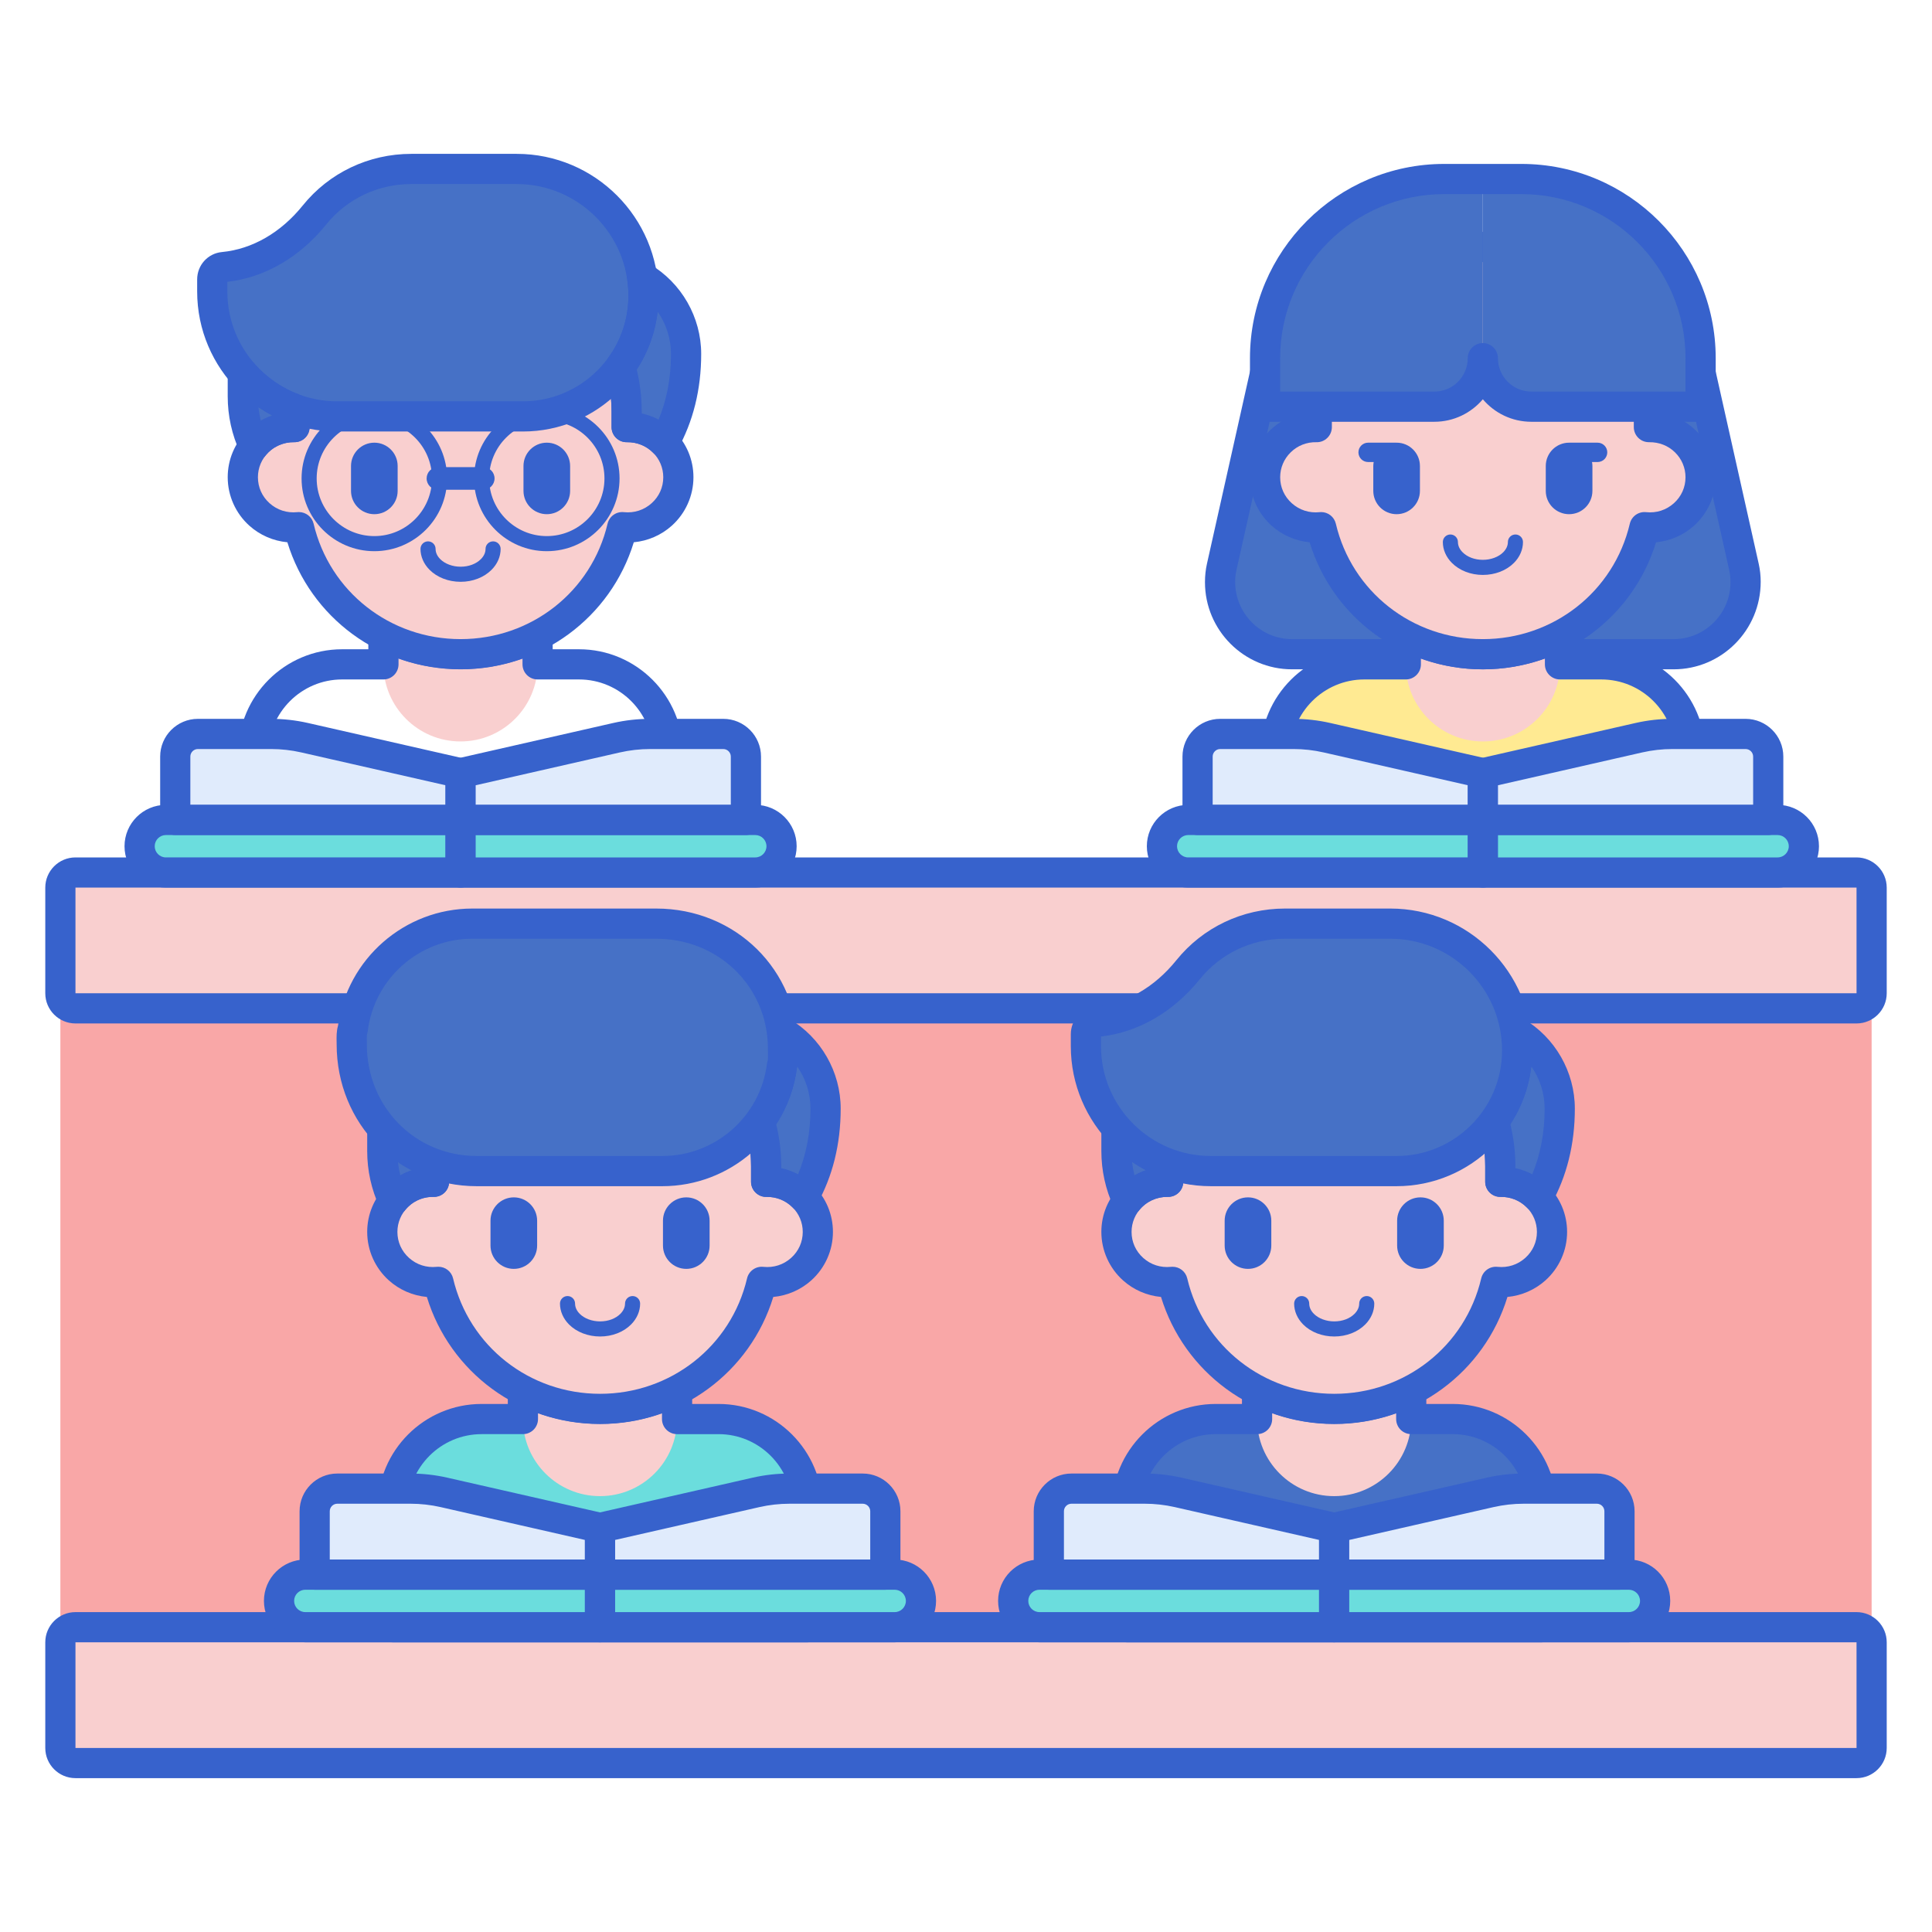 <?xml version="1.0" encoding="utf-8"?>
<!-- Generator: Adobe Illustrator 22.0.0, SVG Export Plug-In . SVG Version: 6.00 Build 0)  -->
<svg version="1.1" id="Layer_1" xmlns="http://www.w3.org/2000/svg" xmlns:xlink="http://www.w3.org/1999/xlink" x="0px" y="0px"
	 viewBox="0 0 256 256" style="enable-background:new 0 0 256 256;" xml:space="preserve">
<style type="text/css">
	.st0{fill:#E0EBFC;}
	.st1{fill:#3762CC;}
	.st2{fill:#4671C6;}
	.st3{fill:#6BDDDD;}
	.st4{fill:#F9A7A7;}
	.st5{fill:#A4C9FF;}
	.st6{fill:#FFEA92;}
	.st7{fill:#F9CFCF;}
	.st8{fill:#FFE164;}
	.st9{fill:#FFDC85;}
	.st10{fill:#FFEA94;}
	.st11{fill:#B9BEFC;}
	.st12{fill:#EAA97D;}
</style>
<g>
	<g>
		<path class="st2" d="M231.083,75.121l-5.744-25.66h-28.856h-28.856l-5.744,25.66c-0.144,0.645-0.217,1.305-0.217,1.966v0.06
			c0,5.269,4.272,9.541,9.541,9.541h25.277h25.277c5.269,0,9.541-4.271,9.541-9.541v-0.06
			C231.301,76.426,231.228,75.766,231.083,75.121z"/>
	</g>
	<g>
		<path class="st1" d="M221.76,88.688h-50.554c-6.363,0-11.541-5.177-11.541-11.541c0-0.868,0.089-1.676,0.266-2.463l5.744-25.66
			c0.205-0.914,1.016-1.563,1.952-1.563h57.712c0.936,0,1.747,0.649,1.952,1.563l5.744,25.66c0.176,0.787,0.266,1.595,0.266,2.403
			C233.3,83.51,228.123,88.688,221.76,88.688z M169.228,51.461l-5.394,24.097c-0.112,0.5-0.169,1.015-0.169,1.529
			c0,4.218,3.383,7.601,7.541,7.601h50.554c4.158,0,7.541-3.383,7.541-7.541c0-0.574-0.057-1.088-0.169-1.588c0,0,0,0,0,0
			l-5.394-24.097H169.228z"/>
	</g>
	<g>
		<path class="st6" d="M169.014,115.613h54.937v-15.81c0-6.502-5.271-11.772-11.772-11.772h-31.393
			c-6.502,0-11.772,5.271-11.772,11.772V115.613z"/>
	</g>
	<g>
		<path class="st7" d="M206.707,84.19c0,0.481,0,3.361,0,3.842c0,5.641-4.573,10.214-10.214,10.214
			c-5.638,0-10.214-4.57-10.214-10.215V84.2C192.66,87.52,200.317,87.521,206.707,84.19z"/>
	</g>
	<g>
		<path class="st1" d="M223.951,117.613h-54.937c-1.104,0-2-0.896-2-2v-15.81c0-7.594,6.178-13.772,13.772-13.772h3.492V84.2
			c0-0.699,0.365-1.347,0.962-1.709c0.597-0.363,1.341-0.387,1.96-0.065c5.82,3.028,12.766,3.024,18.581-0.009
			c0.621-0.323,1.363-0.299,1.962,0.063c0.598,0.363,0.963,1.011,0.963,1.71v1.841h3.473c7.594,0,13.772,6.178,13.772,13.772v15.81
			C225.951,116.717,225.056,117.613,223.951,117.613z M171.014,113.613h50.937v-13.81c0-5.388-4.384-9.772-9.772-9.772h-5.473
			c-1.104,0-2-0.896-2-2v-0.782c-5.302,1.922-11.125,1.924-16.428,0.007v0.774c0,1.104-0.896,2-2,2h-5.492
			c-5.389,0-9.772,4.384-9.772,9.772V113.613z"/>
	</g>
	<g>
		<path class="st7" d="M61.03,86.688c-3.692,0-7.169-0.905-10.224-2.498v3.841v0.001c0,5.641,4.573,10.214,10.214,10.214
			s10.214-4.573,10.214-10.214v-0.001V84.2C68.184,85.787,64.715,86.688,61.03,86.688z"/>
	</g>
	<g>
		<path class="st1" d="M88.499,117.613H33.562c-1.104,0-2-0.896-2-2v-15.81c0-7.594,6.178-13.772,13.772-13.772h3.472V84.19
			c0-0.699,0.365-1.348,0.963-1.71c0.598-0.362,1.342-0.386,1.961-0.063c2.89,1.507,6.019,2.271,9.299,2.271
			c3.274,0,6.396-0.761,9.281-2.262c0.62-0.321,1.364-0.298,1.961,0.064c0.598,0.363,0.962,1.011,0.962,1.71v1.831h3.492
			c7.594,0,13.772,6.178,13.772,13.772v15.81C90.499,116.717,89.603,117.613,88.499,117.613z M35.562,113.613h50.937v-13.81
			c0-5.388-4.384-9.772-9.772-9.772h-5.492c-1.104,0-2-0.896-2-2v-0.778c-5.245,1.89-11.185,1.886-16.428-0.007v0.785
			c0,1.104-0.896,2-2,2h-5.472c-5.389,0-9.772,4.384-9.772,9.772V113.613z"/>
	</g>
	<g>
		<rect x="8" y="124.613" class="st4" width="240" height="102.108"/>
	</g>
	<g>
		<path class="st7" d="M246,233.613H10c-1.105,0-2-0.895-2-2v-14c0-1.105,0.895-2,2-2h236c1.105,0,2,0.895,2,2v14
			C248,232.717,247.105,233.613,246,233.613z"/>
	</g>
	<g>
		<path class="st7" d="M246,133.613H10c-1.105,0-2-0.895-2-2v-14c0-1.105,0.895-2,2-2h236c1.105,0,2,0.895,2,2v14
			C248,132.717,247.105,133.613,246,133.613z"/>
	</g>
	<g>
		<path class="st1" d="M246,235.613H10c-2.206,0-4-1.794-4-4v-14c0-2.206,1.794-4,4-4h236c2.206,0,4,1.794,4,4v14
			C250,233.818,248.206,235.613,246,235.613z M10,217.613v14h236.002l-0.002-14H10z"/>
	</g>
	<g>
		<path class="st1" d="M246,135.613H10c-2.206,0-4-1.794-4-4v-14c0-2.206,1.794-4,4-4h236c2.206,0,4,1.794,4,4v14
			C250,133.818,248.206,135.613,246,135.613z M10,117.613v14h236.002l-0.002-14H10z"/>
	</g>
	<g>
		<path class="st2" d="M204.261,215.613h-54.937v-15.81c0-6.502,5.271-11.772,11.772-11.772h31.393
			c6.502,0,11.772,5.271,11.772,11.772V215.613z"/>
	</g>
	<g>
		<path class="st7" d="M176.793,186.688c-3.692,0-7.169-0.905-10.224-2.498v3.841v0.001c0,5.641,4.573,10.214,10.214,10.214
			s10.214-4.573,10.214-10.214v-0.001V184.2C183.947,185.787,180.477,186.688,176.793,186.688z"/>
	</g>
	<g>
		<path class="st1" d="M204.261,217.613h-54.937c-1.104,0-2-0.896-2-2v-15.81c0-7.594,6.178-13.772,13.772-13.772h3.472v-1.841
			c0-0.699,0.365-1.348,0.963-1.71c0.598-0.362,1.342-0.386,1.961-0.063c2.89,1.507,6.019,2.271,9.299,2.271
			c3.274,0,6.396-0.761,9.281-2.262c0.62-0.322,1.364-0.298,1.961,0.064c0.598,0.363,0.962,1.011,0.962,1.71v1.831h3.492
			c7.594,0,13.772,6.178,13.772,13.772v15.81C206.261,216.717,205.366,217.613,204.261,217.613z M151.324,213.613h50.937v-13.81
			c0-5.388-4.384-9.772-9.772-9.772h-5.492c-1.104,0-2-0.896-2-2v-0.778c-5.245,1.89-11.185,1.886-16.428-0.007v0.785
			c0,1.104-0.896,2-2,2h-5.472c-5.389,0-9.772,4.384-9.772,9.772V213.613z"/>
	</g>
	<g>
		<path class="st3" d="M106.981,215.613H52.044v-15.81c0-6.502,5.271-11.772,11.772-11.772h31.393
			c6.502,0,11.772,5.271,11.772,11.772V215.613z"/>
	</g>
	<g>
		<path class="st7" d="M79.513,186.688c-3.692,0-7.169-0.905-10.224-2.498v3.841v0.001c0,5.641,4.573,10.214,10.214,10.214
			c5.641,0,10.214-4.573,10.214-10.214v-0.001V184.2C86.667,185.787,83.197,186.688,79.513,186.688z"/>
	</g>
	<g>
		<path class="st1" d="M106.981,217.613H52.044c-1.104,0-2-0.896-2-2v-15.81c0-7.594,6.178-13.772,13.772-13.772h3.472v-1.841
			c0-0.699,0.365-1.348,0.963-1.71c0.598-0.363,1.341-0.387,1.962-0.063c2.89,1.507,6.019,2.271,9.299,2.271
			c3.274,0,6.396-0.761,9.281-2.262c0.62-0.322,1.364-0.298,1.961,0.064c0.598,0.363,0.962,1.011,0.962,1.71v1.831h3.492
			c7.594,0,13.772,6.178,13.772,13.772v15.81C108.981,216.717,108.086,217.613,106.981,217.613z M54.044,213.613h50.937v-13.81
			c0-5.388-4.384-9.772-9.772-9.772h-5.492c-1.104,0-2-0.896-2-2v-0.778c-5.245,1.89-11.184,1.888-16.428-0.007v0.785
			c0,1.104-0.896,2-2,2h-5.472c-5.388,0-9.772,4.384-9.772,9.772V213.613z"/>
	</g>
	<g>
		<path class="st7" d="M83.034,56.594v-2.06c0-12.043-9.852-21.806-22.004-21.806l0,0c-12.153,0-22.004,9.763-22.004,21.806v2.06
			c-3.821-0.078-6.852,2.966-6.852,6.646c0,3.929,3.43,7.036,7.433,6.613C41.878,79.5,50.605,86.688,61.03,86.688
			c10.426,0,19.152-7.188,21.423-16.835c3.998,0.423,7.433-2.679,7.433-6.613C89.887,59.558,86.853,56.516,83.034,56.594z"/>
	</g>
	<g>
		<path class="st1" d="M61.035,77.092c-1.613,0-3.116-0.583-4.124-1.598c-0.77-0.775-1.194-1.756-1.194-2.761c0-0.552,0.448-1,1-1
			s1,0.448,1,1c0,0.48,0.212,0.948,0.614,1.352c0.625,0.63,1.636,1.007,2.703,1.007c1.074,0,2.054-0.367,2.688-1.006
			c0.402-0.405,0.614-0.873,0.614-1.353c0-0.552,0.448-1,1-1s1,0.448,1,1c0,1.004-0.424,1.985-1.194,2.761
			C64.136,76.51,62.639,77.092,61.035,77.092z"/>
	</g>
	<g>
		<path class="st1" d="M72.454,68.133L72.454,68.133c-1.707,0-3.09-1.384-3.09-3.09v-3.296c0-1.707,1.384-3.09,3.09-3.09h0
			c1.707,0,3.09,1.384,3.09,3.09v3.296C75.544,66.75,74.161,68.133,72.454,68.133z"/>
	</g>
	<g>
		<path class="st1" d="M49.601,68.133L49.601,68.133c-1.707,0-3.09-1.384-3.09-3.09v-3.296c0-1.707,1.384-3.09,3.09-3.09h0
			c1.707,0,3.09,1.384,3.09,3.09v3.296C52.691,66.75,51.308,68.133,49.601,68.133z"/>
	</g>
	<g>
		<path class="st1" d="M61.03,88.688c-10.673,0-19.893-6.846-22.953-16.835c-1.862-0.173-3.637-0.938-5.04-2.2
			c-1.82-1.638-2.864-3.975-2.864-6.413c0-2.333,0.921-4.521,2.594-6.161c1.191-1.167,2.659-1.95,4.258-2.292v-0.253
			c0-13.127,10.769-23.806,24.004-23.806s24.004,10.679,24.004,23.806v0.253c1.599,0.342,3.067,1.125,4.258,2.292
			c1.673,1.64,2.594,3.827,2.594,6.161c0,2.438-1.043,4.775-2.863,6.412c-1.404,1.263-3.179,2.027-5.041,2.201
			C80.923,81.842,71.703,88.688,61.03,88.688z M39.609,67.852c0.918,0,1.731,0.631,1.945,1.542
			c2.119,9.004,10.128,15.293,19.476,15.293c9.348,0,17.357-6.289,19.476-15.293c0.231-0.98,1.152-1.638,2.157-1.531
			c1.361,0.145,2.674-0.276,3.685-1.186c0.992-0.893,1.539-2.114,1.539-3.438c0-1.25-0.495-2.423-1.394-3.304
			c-0.91-0.892-2.123-1.358-3.418-1.343c-0.573,0.005-1.057-0.196-1.44-0.571c-0.384-0.376-0.6-0.891-0.6-1.428v-2.06
			c0-10.921-8.974-19.806-20.004-19.806s-20.004,8.885-20.004,19.806v2.06c0,0.538-0.216,1.052-0.6,1.428
			c-0.384,0.376-0.903,0.589-1.44,0.571c-1.299-0.032-2.508,0.45-3.417,1.342c-0.899,0.881-1.394,2.054-1.394,3.304
			c0,1.325,0.546,2.546,1.539,3.439c1.01,0.909,2.318,1.329,3.684,1.185C39.468,67.856,39.539,67.852,39.609,67.852z"/>
	</g>
	<g>
		<path class="st2" d="M41.668,28.492c-3.146,3.901-7.371,6.452-12.07,6.897c-0.84,0.079-1.473,0.8-1.473,1.644v1.588
			c0,9.144,7.412,16.556,16.556,16.556h24.606c8.826,0,15.98-7.155,15.98-15.98v0c0-9.283-7.525-16.808-16.808-16.808l-13.955,0
			C49.525,22.388,44.793,24.616,41.668,28.492z"/>
	</g>
	<g>
		<path class="st2" d="M39.026,56.594v-2.06c0-0.118,0.007-0.234,0.009-0.352c-2.675-0.972-5.031-2.611-6.861-4.72v3.051
			c0,2.358,0.523,4.593,1.455,6.6C34.877,57.551,36.817,56.549,39.026,56.594z"/>
	</g>
	<g>
		<path class="st2" d="M82.203,48.601c0.537,1.887,0.831,3.875,0.831,5.932v2.06c1.974-0.04,3.733,0.757,4.977,2.041
			c1.88-3.354,2.899-7.255,2.899-11.735c0-4.337-2.34-8.126-5.826-10.178c0.119,0.808,0.183,1.633,0.183,2.474
			C85.267,42.713,84.129,45.963,82.203,48.601z"/>
	</g>
	<g>
		<path class="st1" d="M69.287,57.176H44.681c-10.231,0-18.556-8.324-18.556-18.556v-1.588c0-1.895,1.412-3.458,3.284-3.635
			c4.002-0.378,7.803-2.566,10.701-6.161l0,0c3.51-4.353,8.756-6.849,14.394-6.849h13.955c10.371,0,18.809,8.438,18.809,18.808
			C87.268,49.11,79.202,57.176,69.287,57.176z M30.125,37.344v1.276c0,8.026,6.53,14.556,14.556,14.556h24.606
			c7.709,0,13.98-6.271,13.98-13.98c0-8.166-6.643-14.809-14.809-14.809H54.504c-4.421,0-8.533,1.954-11.28,5.36h0
			C39.723,34.09,35.083,36.778,30.125,37.344z"/>
	</g>
	<g>
		<path class="st1" d="M33.629,61.112c-0.08,0-0.16-0.005-0.24-0.014c-0.688-0.083-1.283-0.516-1.575-1.144
			c-1.089-2.346-1.641-4.85-1.641-7.442v-3.051c0-0.835,0.519-1.582,1.301-1.874c0.781-0.294,1.663-0.068,2.21,0.563
			c1.623,1.871,3.709,3.306,6.034,4.151c0.802,0.292,1.33,1.06,1.316,1.913l-0.009,0.319v2.06c0,0.538-0.216,1.052-0.6,1.428
			c-0.384,0.375-0.912,0.579-1.44,0.571c-1.476-0.014-2.873,0.614-3.795,1.768C34.809,60.839,34.232,61.112,33.629,61.112z
			 M34.249,53.959c0.062,0.599,0.165,1.189,0.305,1.771c0.481-0.274,0.988-0.502,1.514-0.68
			C35.441,54.722,34.834,54.357,34.249,53.959z"/>
	</g>
	<g>
		<path class="st1" d="M88.011,60.635c-0.538,0-1.057-0.217-1.437-0.608c-0.922-0.951-2.175-1.454-3.5-1.434
			c-0.543,0.021-1.056-0.194-1.44-0.571c-0.384-0.376-0.6-0.891-0.6-1.429v-2.06c0-1.815-0.254-3.627-0.754-5.384
			c-0.169-0.592-0.055-1.229,0.308-1.727c1.753-2.402,2.68-5.247,2.68-8.226c0-0.72-0.054-1.455-0.162-2.182
			c-0.112-0.762,0.223-1.521,0.861-1.951c0.639-0.43,1.468-0.455,2.132-0.064c4.202,2.474,6.812,7.034,6.812,11.901
			c0,4.701-1.062,8.979-3.155,12.713c-0.309,0.551-0.86,0.924-1.487,1.005C88.183,60.63,88.097,60.635,88.011,60.635z
			 M85.034,54.786c0.782,0.167,1.531,0.44,2.232,0.812c1.092-2.625,1.644-5.542,1.644-8.699c0-2.025-0.637-3.976-1.765-5.598
			c-0.319,2.742-1.261,5.353-2.775,7.678c0.44,1.821,0.664,3.685,0.664,5.553V54.786z"/>
	</g>
	<g>
		<path class="st7" d="M174.479,56.594v-2.06c0-12.043,9.852-21.806,22.004-21.806l0,0c12.153,0,22.004,9.763,22.004,21.806v2.06
			c3.821-0.078,6.852,2.966,6.852,6.646c0,3.929-3.43,7.036-7.433,6.613c-2.271,9.648-10.998,16.835-21.423,16.835
			c-10.426,0-19.152-7.188-21.423-16.835c-3.998,0.423-7.433-2.679-7.433-6.613C167.626,59.558,170.66,56.516,174.479,56.594z"/>
	</g>
	<g>
		<path class="st1" d="M196.485,76.181C196.485,76.181,196.485,76.181,196.485,76.181c-1.604,0-3.101-0.583-4.108-1.598
			c-0.77-0.776-1.194-1.756-1.194-2.761c0-0.552,0.448-1,1-1s1,0.448,1,1c0,0.48,0.212,0.947,0.614,1.352
			c0.634,0.64,1.614,1.007,2.688,1.007c1.067,0,2.078-0.376,2.703-1.006c0.401-0.405,0.614-0.873,0.614-1.353c0-0.552,0.448-1,1-1
			s1,0.448,1,1c0,1.005-0.424,1.985-1.194,2.761C199.601,75.599,198.098,76.181,196.485,76.181z"/>
	</g>
	<g>
		<path class="st1" d="M196.483,88.688c-10.672,0-19.893-6.846-22.953-16.835c-1.862-0.173-3.637-0.938-5.041-2.201
			c-1.819-1.637-2.863-3.974-2.863-6.412c0-2.333,0.921-4.521,2.594-6.161c1.191-1.167,2.659-1.951,4.258-2.292v-0.253
			c0-13.127,10.769-23.806,24.004-23.806s24.004,10.679,24.004,23.806v0.253c1.599,0.341,3.066,1.125,4.258,2.292
			c1.673,1.64,2.594,3.828,2.594,6.161c0,2.438-1.044,4.775-2.864,6.413c-1.403,1.263-3.178,2.027-5.04,2.2
			C216.375,81.842,207.155,88.688,196.483,88.688z M175.061,67.852c0.918,0,1.731,0.63,1.945,1.542
			c2.12,9.005,10.129,15.294,19.477,15.294s17.356-6.289,19.476-15.293c0.231-0.98,1.151-1.638,2.157-1.531
			c1.363,0.145,2.674-0.276,3.684-1.185c0.993-0.893,1.539-2.114,1.539-3.439c0-1.25-0.495-2.423-1.394-3.304
			c-0.91-0.892-2.116-1.358-3.417-1.342c-0.562,0.005-1.057-0.196-1.44-0.571c-0.384-0.376-0.6-0.891-0.6-1.428v-2.06
			c0-10.921-8.974-19.806-20.004-19.806s-20.004,8.885-20.004,19.806v2.06c0,0.538-0.216,1.052-0.6,1.428
			c-0.384,0.376-0.897,0.589-1.44,0.571c-1.293-0.032-2.507,0.45-3.417,1.343c-0.899,0.881-1.394,2.054-1.394,3.304
			c0,1.325,0.546,2.546,1.539,3.438c1.01,0.909,2.321,1.329,3.684,1.186C174.92,67.856,174.991,67.852,175.061,67.852z"/>
	</g>
	<g>
		<path class="st1" d="M181.282,58.657h3.714c0.007,0,0.013,0.004,0.02,0.004c0.014,0,0.028-0.004,0.042-0.004
			c1.707,0,3.09,1.384,3.09,3.09v3.296c0,1.707-1.384,3.09-3.09,3.09s-3.09-1.383-3.09-3.09v-3.296c0-0.18,0.023-0.354,0.053-0.526
			h-0.74c-0.708,0-1.282-0.574-1.282-1.282C180,59.231,180.574,58.657,181.282,58.657z"/>
	</g>
	<g>
		<path class="st1" d="M211.689,58.657h-3.714c-0.007,0-0.013,0.004-0.02,0.004c-0.014,0-0.028-0.004-0.042-0.004
			c-1.707,0-3.09,1.384-3.09,3.09v3.296c0,1.707,1.384,3.09,3.09,3.09s3.09-1.383,3.09-3.09v-3.296c0-0.18-0.023-0.354-0.053-0.526
			h0.74c0.708,0,1.282-0.574,1.282-1.282C212.971,59.231,212.397,58.657,211.689,58.657z"/>
	</g>
	<g>
		<path class="st2" d="M191.367,23.721h5.116c0,0.32,0,24.035,0,23.74c0,3.549-2.877,6.426-6.426,6.426h-22.43v-6.426
			C167.626,34.35,178.255,23.721,191.367,23.721z"/>
	</g>
	<g>
		<path class="st2" d="M201.599,23.721h-5.116c0,0.32,0,24.035,0,23.74c0,3.549,2.877,6.426,6.426,6.426h22.43v-6.426
			C225.339,34.35,214.71,23.721,201.599,23.721z"/>
	</g>
	<g>
		<path class="st1" d="M225.339,55.887h-22.43c-2.572,0-4.879-1.159-6.426-2.982c-1.547,1.823-3.854,2.982-6.426,2.982h-22.43
			c-1.104,0-2-0.896-2-2v-6.426c0-14.193,11.547-25.74,25.74-25.74h10.232c14.193,0,25.74,11.547,25.74,25.74v6.426
			C227.339,54.992,226.443,55.887,225.339,55.887z M198.483,47.461c0,2.44,1.986,4.426,4.426,4.426h20.43v-4.426
			c0-11.988-9.752-21.74-21.74-21.74h-10.232c-11.988,0-21.74,9.752-21.74,21.74v4.426h20.43c2.44,0,4.426-1.986,4.426-4.426
			c0-1.104,0.896-2,2-2S198.483,46.357,198.483,47.461z"/>
	</g>
	<g>
		<path class="st1" d="M49.601,73.035c-5.315,0-9.64-4.325-9.64-9.64s4.325-9.64,9.64-9.64s9.64,4.324,9.64,9.64
			S54.917,73.035,49.601,73.035z M49.601,55.755c-4.213,0-7.64,3.427-7.64,7.64c0,4.213,3.427,7.64,7.64,7.64
			c4.212,0,7.64-3.427,7.64-7.64C57.241,59.182,53.813,55.755,49.601,55.755z"/>
	</g>
	<g>
		<path class="st1" d="M72.454,73.035c-5.315,0-9.64-4.325-9.64-9.64s4.325-9.64,9.64-9.64s9.64,4.324,9.64,9.64
			S77.77,73.035,72.454,73.035z M72.454,55.755c-4.213,0-7.64,3.427-7.64,7.64c0,4.213,3.427,7.64,7.64,7.64
			c4.212,0,7.64-3.427,7.64-7.64C80.094,59.182,76.667,55.755,72.454,55.755z"/>
	</g>
	<g>
		<path class="st1" d="M64.03,64.895h-6c-0.829,0-1.5-0.671-1.5-1.5s0.671-1.5,1.5-1.5h6c0.829,0,1.5,0.671,1.5,1.5
			S64.859,64.895,64.03,64.895z"/>
	</g>
	<g>
		<path class="st3" d="M176.783,215.613h-39.048c-1.923,0-3.482-1.559-3.482-3.482v0c0-1.923,1.559-3.482,3.482-3.482h39.048
			V215.613z"/>
	</g>
	<g>
		<path class="st0" d="M176.783,208.648v-6.195l-20.671-4.704c-1.456-0.331-2.945-0.499-4.438-0.499h-9.699c-1.657,0-3,1.343-3,3
			v8.398H176.783z"/>
	</g>
	<g>
		<path class="st1" d="M176.783,217.613h-39.048c-3.023,0-5.482-2.459-5.482-5.482s2.459-5.482,5.482-5.482h39.048
			c1.104,0,2,0.896,2,2v6.965C178.783,216.717,177.888,217.613,176.783,217.613z M137.735,210.648c-0.817,0-1.482,0.665-1.482,1.482
			s0.665,1.482,1.482,1.482h37.048v-2.965H137.735z"/>
	</g>
	<g>
		<path class="st1" d="M176.783,210.648h-37.808c-1.104,0-2-0.896-2-2v-8.397c0-2.757,2.243-5,5-5h9.699
			c1.641,0,3.284,0.185,4.882,0.548l20.671,4.704c0.91,0.207,1.556,1.017,1.556,1.95v6.195
			C178.783,209.752,177.888,210.648,176.783,210.648z M140.976,206.648h33.808v-2.599l-19.115-4.35
			c-1.308-0.298-2.651-0.449-3.994-0.449h-9.699c-0.551,0-1,0.449-1,1V206.648z"/>
	</g>
	<g>
		<path class="st3" d="M176.783,215.613h39.048c1.923,0,3.482-1.559,3.482-3.482v0c0-1.923-1.559-3.482-3.482-3.482l-39.048,0
			V215.613z"/>
	</g>
	<g>
		<path class="st0" d="M176.783,208.648v-6.195l20.671-4.704c1.456-0.331,2.945-0.499,4.438-0.499h9.699c1.657,0,3,1.343,3,3v8.398
			H176.783z"/>
	</g>
	<g>
		<path class="st1" d="M215.831,217.613h-39.047c-1.104,0-2-0.896-2-2v-6.965c0-1.104,0.896-2,2-2h39.047
			c3.023,0,5.482,2.459,5.482,5.482S218.854,217.613,215.831,217.613z M178.783,213.613h37.047c0.817,0,1.482-0.665,1.482-1.482
			s-0.665-1.482-1.482-1.482h-37.047V213.613z"/>
	</g>
	<g>
		<path class="st1" d="M214.591,210.648h-37.808c-1.104,0-2-0.896-2-2v-6.195c0-0.934,0.646-1.743,1.556-1.95l20.67-4.704
			c1.598-0.364,3.241-0.548,4.882-0.548h9.699c2.757,0,5,2.243,5,5v8.397C216.591,209.752,215.695,210.648,214.591,210.648z
			 M178.783,206.648h33.808v-6.397c0-0.551-0.449-1-1-1h-9.699c-1.343,0-2.687,0.151-3.995,0.449l-19.114,4.35V206.648z"/>
	</g>
	<g>
		<path class="st3" d="M79.503,215.613H40.455c-1.923,0-3.482-1.559-3.482-3.482v0c0-1.923,1.559-3.482,3.482-3.482h39.048V215.613z
			"/>
	</g>
	<g>
		<path class="st0" d="M79.503,208.648v-6.195l-20.671-4.704c-1.456-0.331-2.945-0.499-4.438-0.499h-9.699c-1.657,0-3,1.343-3,3
			v8.398H79.503z"/>
	</g>
	<g>
		<path class="st3" d="M79.503,215.613h39.048c1.923,0,3.482-1.559,3.482-3.482v0c0-1.923-1.559-3.482-3.482-3.482H79.503V215.613z"
			/>
	</g>
	<g>
		<path class="st0" d="M79.503,208.648v-6.195l20.671-4.704c1.456-0.331,2.945-0.499,4.438-0.499h9.699c1.657,0,3,1.343,3,3v8.398
			H79.503z"/>
	</g>
	<g>
		<path class="st1" d="M79.503,217.613H40.455c-3.023,0-5.482-2.459-5.482-5.482s2.459-5.482,5.482-5.482h39.048
			c1.104,0,2,0.896,2,2v6.965C81.503,216.717,80.607,217.613,79.503,217.613z M40.455,210.648c-0.817,0-1.482,0.665-1.482,1.482
			s0.665,1.482,1.482,1.482h37.048v-2.965H40.455z"/>
	</g>
	<g>
		<path class="st1" d="M79.503,210.648H41.695c-1.104,0-2-0.896-2-2v-8.397c0-2.757,2.243-5,5-5h9.699
			c1.641,0,3.284,0.185,4.882,0.548l20.671,4.704c0.91,0.207,1.556,1.017,1.556,1.95v6.195
			C81.503,209.752,80.607,210.648,79.503,210.648z M43.695,206.648h33.808v-2.599l-19.115-4.35
			c-1.308-0.298-2.651-0.449-3.994-0.449h-9.699c-0.551,0-1,0.449-1,1V206.648z"/>
	</g>
	<g>
		<path class="st1" d="M118.551,217.613H79.503c-1.104,0-2-0.896-2-2v-6.965c0-1.104,0.896-2,2-2h39.048
			c3.023,0,5.482,2.459,5.482,5.482S121.574,217.613,118.551,217.613z M81.503,213.613h37.048c0.817,0,1.482-0.665,1.482-1.482
			s-0.665-1.482-1.482-1.482H81.503V213.613z"/>
	</g>
	<g>
		<path class="st1" d="M117.311,210.648H79.503c-1.104,0-2-0.896-2-2v-6.195c0-0.934,0.646-1.743,1.556-1.95l20.671-4.704
			c1.598-0.364,3.241-0.548,4.882-0.548h9.699c2.757,0,5,2.243,5,5v8.397C119.311,209.752,118.415,210.648,117.311,210.648z
			 M81.503,206.648h33.808v-6.397c0-0.551-0.449-1-1-1h-9.699c-1.343,0-2.687,0.151-3.994,0.449l-19.115,4.35V206.648z"/>
	</g>
	<g>
		<path class="st7" d="M198.797,156.594v-2.06c0-12.043-9.852-21.806-22.004-21.806l0,0c-12.153,0-22.004,9.763-22.004,21.806v2.06
			c-3.821-0.077-6.852,2.966-6.852,6.646c0,3.929,3.43,7.036,7.433,6.613c2.271,9.648,10.998,16.835,21.423,16.835
			c10.426,0,19.152-7.188,21.423-16.835c3.998,0.423,7.433-2.679,7.433-6.613C205.649,159.558,202.616,156.516,198.797,156.594z"/>
	</g>
	<g>
		<path class="st1" d="M176.797,177.092L176.797,177.092c-1.613,0-3.116-0.583-4.123-1.598c-0.77-0.775-1.194-1.756-1.194-2.761
			c0-0.552,0.448-1,1-1s1,0.448,1,1c0,0.48,0.212,0.948,0.614,1.352c0.625,0.63,1.636,1.007,2.703,1.007l0,0
			c1.074,0,2.054-0.367,2.689-1.006c0.401-0.405,0.614-0.873,0.614-1.353c0-0.552,0.448-1,1-1s1,0.448,1,1
			c0,1.004-0.424,1.984-1.194,2.761C179.899,176.51,178.401,177.092,176.797,177.092z"/>
	</g>
	<g>
		<path class="st1" d="M188.217,168.133L188.217,168.133c-1.707,0-3.09-1.384-3.09-3.09v-3.296c0-1.707,1.384-3.09,3.09-3.09h0
			c1.707,0,3.09,1.384,3.09,3.09v3.296C191.307,166.75,189.923,168.133,188.217,168.133z"/>
	</g>
	<g>
		<path class="st1" d="M165.364,168.133L165.364,168.133c-1.707,0-3.09-1.384-3.09-3.09v-3.296c0-1.707,1.384-3.09,3.09-3.09h0
			c1.707,0,3.09,1.384,3.09,3.09v3.296C168.454,166.75,167.07,168.133,165.364,168.133z"/>
	</g>
	<g>
		<path class="st1" d="M176.793,188.688c-10.673,0-19.893-6.846-22.953-16.835c-1.862-0.173-3.637-0.938-5.04-2.2
			c-1.82-1.638-2.864-3.975-2.864-6.413c0-2.333,0.921-4.521,2.594-6.161c1.191-1.167,2.659-1.95,4.258-2.292v-0.253
			c0-13.127,10.769-23.806,24.004-23.806s24.004,10.679,24.004,23.806v0.253c1.599,0.342,3.067,1.125,4.258,2.292
			c1.673,1.64,2.594,3.827,2.594,6.161c0,2.438-1.043,4.775-2.863,6.412c-1.404,1.263-3.179,2.027-5.041,2.201
			C196.686,181.842,187.465,188.688,176.793,188.688z M155.372,167.852c0.918,0,1.731,0.631,1.945,1.542
			c2.119,9.004,10.128,15.293,19.476,15.293c9.348,0,17.357-6.289,19.476-15.293c0.231-0.98,1.148-1.636,2.157-1.531
			c1.36,0.145,2.674-0.276,3.685-1.186c0.992-0.893,1.539-2.114,1.539-3.438c0-1.25-0.495-2.423-1.394-3.304
			c-0.91-0.892-2.125-1.353-3.418-1.343c-0.57,0.004-1.057-0.196-1.44-0.571c-0.384-0.376-0.6-0.891-0.6-1.428v-2.06
			c0-10.921-8.974-19.806-20.004-19.806s-20.004,8.885-20.004,19.806v2.06c0,0.538-0.216,1.052-0.6,1.428
			c-0.384,0.376-0.909,0.592-1.44,0.571c-1.301-0.026-2.508,0.45-3.417,1.342c-0.899,0.881-1.394,2.054-1.394,3.304
			c0,1.325,0.546,2.546,1.539,3.439c1.009,0.909,2.317,1.33,3.684,1.185C155.231,167.856,155.302,167.852,155.372,167.852z"/>
	</g>
	<g>
		<path class="st2" d="M154.789,156.594v-2.06c0-0.118,0.007-0.234,0.009-0.352c-2.675-0.972-5.031-2.611-6.861-4.72v3.051
			c0,2.358,0.523,4.593,1.455,6.6C150.64,157.551,152.58,156.549,154.789,156.594z"/>
	</g>
	<g>
		<path class="st2" d="M197.966,148.601c0.537,1.887,0.831,3.875,0.831,5.932v2.06c1.974-0.04,3.733,0.757,4.977,2.041
			c1.88-3.354,2.899-7.255,2.899-11.735c0-4.337-2.34-8.126-5.826-10.178c0.119,0.808,0.183,1.633,0.183,2.474
			C201.03,142.713,199.892,145.963,197.966,148.601z"/>
	</g>
	<g>
		<path class="st1" d="M149.392,161.112c-0.08,0-0.16-0.005-0.24-0.014c-0.688-0.083-1.283-0.516-1.575-1.144
			c-1.089-2.346-1.641-4.85-1.641-7.442v-3.051c0-0.835,0.519-1.582,1.301-1.874c0.78-0.294,1.663-0.068,2.21,0.563
			c1.623,1.871,3.709,3.306,6.034,4.151c0.802,0.292,1.33,1.06,1.316,1.913l-0.009,0.319v2.06c0,0.538-0.216,1.052-0.6,1.428
			c-0.384,0.375-0.91,0.578-1.44,0.571c-1.479-0.015-2.873,0.614-3.795,1.768C150.572,160.839,149.995,161.112,149.392,161.112z
			 M150.012,153.959c0.062,0.599,0.165,1.189,0.305,1.771c0.481-0.274,0.988-0.502,1.514-0.68
			C151.204,154.722,150.597,154.357,150.012,153.959z"/>
	</g>
	<g>
		<path class="st1" d="M203.774,160.635c-0.538,0-1.057-0.217-1.437-0.608c-0.922-0.952-2.179-1.468-3.5-1.434
			c-0.53,0.023-1.056-0.194-1.44-0.571c-0.384-0.376-0.6-0.891-0.6-1.429v-2.06c0-1.815-0.254-3.627-0.754-5.384
			c-0.169-0.592-0.055-1.229,0.308-1.727c1.753-2.402,2.68-5.247,2.68-8.226c0-0.72-0.054-1.455-0.162-2.182
			c-0.112-0.762,0.223-1.521,0.861-1.951c0.639-0.43,1.467-0.455,2.132-0.064c4.202,2.474,6.812,7.034,6.812,11.901
			c0,4.701-1.062,8.979-3.155,12.713c-0.309,0.551-0.86,0.924-1.487,1.005C203.946,160.63,203.859,160.635,203.774,160.635z
			 M200.797,154.786c0.782,0.167,1.531,0.44,2.232,0.812c1.092-2.625,1.644-5.542,1.644-8.699c0-2.025-0.637-3.976-1.765-5.598
			c-0.319,2.742-1.261,5.353-2.775,7.678c0.44,1.821,0.664,3.685,0.664,5.553V154.786z"/>
	</g>
	<g>
		<path class="st2" d="M157.43,128.492c-3.146,3.901-7.371,6.452-12.07,6.897c-0.84,0.079-1.473,0.8-1.473,1.644v1.588
			c0,9.144,7.412,16.556,16.556,16.556h24.606c8.826,0,15.98-7.155,15.98-15.98v0c0-9.283-7.525-16.808-16.808-16.808h-13.955
			C165.287,122.388,160.556,124.616,157.43,128.492z"/>
	</g>
	<g>
		<path class="st1" d="M185.05,157.176h-24.606c-10.231,0-18.556-8.324-18.556-18.556v-1.588c0-1.895,1.412-3.458,3.284-3.635
			c4.002-0.378,7.803-2.566,10.701-6.161l0,0c3.51-4.353,8.756-6.849,14.394-6.849h13.955c10.371,0,18.809,8.438,18.809,18.808
			C203.03,149.11,194.964,157.176,185.05,157.176z M145.888,137.344v1.276c0,8.026,6.53,14.556,14.556,14.556h24.606
			c7.709,0,13.98-6.271,13.98-13.98c0-8.166-6.643-14.809-14.809-14.809h-13.955c-4.421,0-8.533,1.954-11.28,5.36h0
			C155.485,134.09,150.845,136.778,145.888,137.344z"/>
	</g>
	<g>
		<path class="st7" d="M101.517,156.594v-2.06c0-12.043-9.852-21.806-22.004-21.806l0,0c-12.153,0-22.004,9.763-22.004,21.806v2.06
			c-3.821-0.077-6.852,2.966-6.852,6.646c0,3.929,3.43,7.036,7.433,6.613c2.271,9.648,10.998,16.835,21.423,16.835
			c10.426,0,19.152-7.188,21.423-16.835c3.998,0.423,7.433-2.679,7.433-6.613C108.369,159.558,105.335,156.516,101.517,156.594z"/>
	</g>
	<g>
		<path class="st1" d="M79.517,177.092L79.517,177.092c-1.613,0-3.116-0.583-4.123-1.598c-0.77-0.776-1.194-1.757-1.194-2.761
			c0-0.552,0.448-1,1-1s1,0.448,1,1c0,0.48,0.212,0.948,0.614,1.353c0.625,0.63,1.636,1.006,2.703,1.006l0,0
			c1.074,0,2.054-0.367,2.689-1.006c0.401-0.405,0.614-0.873,0.614-1.353c0-0.552,0.448-1,1-1s1,0.448,1,1
			c0,1.005-0.424,1.985-1.194,2.761C82.619,176.51,81.121,177.092,79.517,177.092z"/>
	</g>
	<g>
		<path class="st1" d="M90.937,168.133L90.937,168.133c-1.707,0-3.09-1.384-3.09-3.09v-3.296c0-1.707,1.384-3.09,3.09-3.09h0
			c1.707,0,3.09,1.384,3.09,3.09v3.296C94.027,166.75,92.643,168.133,90.937,168.133z"/>
	</g>
	<g>
		<path class="st1" d="M68.083,168.133L68.083,168.133c-1.707,0-3.09-1.384-3.09-3.09v-3.296c0-1.707,1.384-3.09,3.09-3.09l0,0
			c1.707,0,3.09,1.384,3.09,3.09v3.296C71.174,166.75,69.79,168.133,68.083,168.133z"/>
	</g>
	<g>
		<path class="st1" d="M79.513,188.688c-10.672,0-19.893-6.846-22.953-16.835c-1.862-0.173-3.636-0.937-5.04-2.2
			c-1.82-1.638-2.864-3.975-2.864-6.413c0-2.333,0.921-4.521,2.594-6.161c1.191-1.168,2.659-1.951,4.258-2.292v-0.253
			c0-13.127,10.768-23.806,24.004-23.806s24.004,10.679,24.004,23.806v0.253c1.599,0.341,3.066,1.125,4.258,2.292
			c1.673,1.639,2.594,3.827,2.594,6.161c0,2.438-1.043,4.775-2.863,6.412c-1.404,1.263-3.179,2.027-5.041,2.201
			C99.405,181.842,90.185,188.688,79.513,188.688z M58.091,167.852c0.918,0,1.731,0.63,1.945,1.542
			c2.12,9.004,10.128,15.293,19.476,15.293s17.357-6.289,19.476-15.293c0.231-0.98,1.155-1.636,2.157-1.531
			c1.361,0.145,2.674-0.276,3.685-1.186c0.992-0.893,1.539-2.114,1.539-3.438c0-1.25-0.495-2.423-1.394-3.304
			c-0.91-0.892-2.122-1.353-3.417-1.343c-0.532,0.023-1.057-0.195-1.44-0.571c-0.384-0.376-0.6-0.891-0.6-1.428v-2.06
			c0-10.921-8.974-19.806-20.004-19.806s-20.004,8.885-20.004,19.806v2.06c0,0.538-0.216,1.052-0.6,1.428
			c-0.384,0.376-0.911,0.592-1.44,0.571c-1.32-0.015-2.508,0.45-3.418,1.342c-0.899,0.881-1.394,2.055-1.394,3.304
			c0,1.325,0.546,2.546,1.539,3.439c1.01,0.909,2.318,1.33,3.684,1.185C57.951,167.856,58.021,167.852,58.091,167.852z"/>
	</g>
	<g>
		<path class="st2" d="M57.509,156.594v-2.06c0-0.118,0.007-0.234,0.009-0.352c-2.675-0.972-5.031-2.611-6.861-4.72v3.051
			c0,2.358,0.523,4.593,1.455,6.6C53.36,157.551,55.3,156.549,57.509,156.594z"/>
	</g>
	<g>
		<path class="st2" d="M100.686,148.601c0.537,1.887,0.831,3.875,0.831,5.932v2.06c1.974-0.04,3.733,0.757,4.977,2.041
			c1.88-3.354,2.899-7.255,2.899-11.735c0-4.337-2.34-8.126-5.826-10.178c0.119,0.808,0.183,1.633,0.183,2.474
			C103.75,142.713,102.612,145.963,100.686,148.601z"/>
	</g>
	<g>
		<path class="st1" d="M52.112,161.112c-0.08,0-0.159-0.005-0.239-0.014c-0.688-0.083-1.283-0.515-1.575-1.144
			c-1.089-2.345-1.642-4.849-1.642-7.442v-3.051c0-0.835,0.519-1.582,1.301-1.874c0.781-0.294,1.663-0.068,2.21,0.563
			c1.623,1.871,3.709,3.306,6.034,4.151c0.802,0.292,1.33,1.06,1.316,1.913l-0.008,0.319v2.06c0,0.538-0.216,1.052-0.6,1.428
			c-0.384,0.375-0.908,0.578-1.44,0.571c-1.498-0.037-2.873,0.614-3.794,1.768C53.292,160.839,52.715,161.112,52.112,161.112z
			 M52.731,153.959c0.063,0.599,0.165,1.189,0.306,1.771c0.481-0.274,0.987-0.502,1.513-0.68
			C53.924,154.722,53.316,154.357,52.731,153.959z"/>
	</g>
	<g>
		<path class="st1" d="M106.494,160.635c-0.538,0-1.058-0.217-1.437-0.609c-0.922-0.951-2.178-1.464-3.5-1.433
			c-0.532,0.023-1.056-0.194-1.44-0.571c-0.384-0.376-0.6-0.891-0.6-1.429v-2.06c0-1.814-0.254-3.625-0.754-5.385
			c-0.169-0.592-0.055-1.229,0.308-1.727c1.753-2.402,2.68-5.246,2.68-8.226c0-0.723-0.054-1.457-0.161-2.182
			c-0.112-0.762,0.223-1.521,0.861-1.951c0.639-0.43,1.468-0.455,2.132-0.064c4.201,2.473,6.811,7.034,6.811,11.901
			c0,4.701-1.062,8.979-3.155,12.713c-0.309,0.551-0.86,0.924-1.487,1.005C106.666,160.63,106.579,160.635,106.494,160.635z
			 M103.517,154.786c0.782,0.167,1.531,0.44,2.232,0.812c1.092-2.625,1.644-5.541,1.644-8.698c0-2.026-0.637-3.977-1.765-5.598
			c-0.318,2.742-1.26,5.353-2.775,7.678c0.44,1.823,0.664,3.687,0.664,5.553V154.786z"/>
	</g>
	<g>
		<path class="st2" d="M86.942,122.387c-13.726,0-10.772,0-24.354,0c-8.152,0-14.864,6.108-15.844,13.995
			c-0.2,0.47-0.136,1.413-0.136,1.986l0,0c0,9.806,7.729,16.808,16.556,16.808h0.252c13.726,0,10.773,0,24.354,0
			c8.152,0,14.864-6.108,15.844-13.994c0.208-0.489,0.136-1.695,0.136-2.238C103.75,130.143,96.778,122.387,86.942,122.387z"/>
	</g>
	<g>
		<path class="st1" d="M87.77,157.176H63.163c-10.405,0-18.556-8.262-18.556-18.808l-0.004-0.309
			c-0.012-0.647-0.026-1.431,0.183-2.133c1.208-8.873,8.824-15.539,17.802-15.539h24.354c10.546,0,18.808,8.151,18.808,18.556
			l0.004,0.313c0.018,0.895,0.014,1.702-0.183,2.376C104.367,150.509,96.75,157.176,87.77,157.176z M48.62,137.074
			c-0.03,0.195-0.022,0.657-0.018,0.912l0.005,0.381c0,8.304,6.394,14.808,14.556,14.808H87.77c7.034,0,12.992-5.262,13.859-12.241
			c0.019-0.148,0.053-0.293,0.104-0.433c0.041-0.252,0.028-0.889,0.023-1.167l-0.005-0.392c0-8.162-6.504-14.556-14.808-14.556
			H62.588c-7.034,0-12.992,5.263-13.859,12.241C48.709,136.781,48.673,136.93,48.62,137.074z M101.773,140.399
			c-0.007,0.018-0.015,0.036-0.022,0.055C101.758,140.436,101.766,140.418,101.773,140.399z M48.601,137.123
			c-0.005,0.014-0.011,0.028-0.017,0.042C48.59,137.152,48.596,137.138,48.601,137.123z"/>
	</g>
	<g>
		<path class="st3" d="M61.03,115.613H21.983c-1.923,0-3.482-1.559-3.482-3.482l0,0c0-1.923,1.559-3.482,3.482-3.482H61.03V115.613z
			"/>
	</g>
	<g>
		<path class="st0" d="M61.03,108.648v-6.195L40.36,97.749c-1.456-0.331-2.945-0.499-4.438-0.499h-9.699c-1.657,0-3,1.343-3,3v8.398
			H61.03z"/>
	</g>
	<g>
		<path class="st1" d="M61.03,117.613H21.982c-3.023,0-5.482-2.459-5.482-5.482s2.459-5.482,5.482-5.482H61.03c1.104,0,2,0.896,2,2
			v6.965C63.03,116.717,62.135,117.613,61.03,117.613z M21.982,110.648c-0.817,0-1.482,0.665-1.482,1.482s0.665,1.482,1.482,1.482
			H59.03v-2.965H21.982z"/>
	</g>
	<g>
		<path class="st1" d="M61.03,110.648H23.223c-1.104,0-2-0.896-2-2v-8.397c0-2.757,2.243-5,5-5h9.699
			c1.641,0,3.284,0.185,4.882,0.548l20.671,4.704c0.91,0.207,1.556,1.017,1.556,1.95v6.195
			C63.03,109.752,62.135,110.648,61.03,110.648z M25.223,106.648H59.03v-2.599l-19.115-4.35c-1.308-0.298-2.651-0.449-3.994-0.449
			h-9.699c-0.551,0-1,0.449-1,1V106.648z"/>
	</g>
	<g>
		<path class="st3" d="M61.03,115.613h39.048c1.923,0,3.482-1.559,3.482-3.482l0,0c0-1.923-1.559-3.482-3.482-3.482H61.03V115.613z"
			/>
	</g>
	<g>
		<path class="st0" d="M61.03,108.648v-6.195l20.671-4.704c1.456-0.331,2.945-0.499,4.438-0.499h9.699c1.657,0,3,1.343,3,3v8.398
			H61.03z"/>
	</g>
	<g>
		<path class="st1" d="M100.078,117.613H61.03c-1.104,0-2-0.896-2-2v-6.965c0-1.104,0.896-2,2-2h39.048
			c3.023,0,5.482,2.459,5.482,5.482S103.101,117.613,100.078,117.613z M63.03,113.613h37.048c0.817,0,1.482-0.665,1.482-1.482
			s-0.665-1.482-1.482-1.482H63.03V113.613z"/>
	</g>
	<g>
		<path class="st1" d="M98.838,110.648H61.03c-1.104,0-2-0.896-2-2v-6.195c0-0.934,0.646-1.743,1.556-1.95l20.671-4.704
			c1.598-0.364,3.241-0.548,4.882-0.548h9.699c2.757,0,5,2.243,5,5v8.397C100.838,109.752,99.942,110.648,98.838,110.648z
			 M63.03,106.648h33.808v-6.397c0-0.551-0.449-1-1-1h-9.699c-1.343,0-2.687,0.151-3.994,0.449l-19.115,4.35V106.648z"/>
	</g>
	<g>
		<path class="st3" d="M196.493,115.613h-39.048c-1.923,0-3.482-1.559-3.482-3.482l0,0c0-1.923,1.559-3.482,3.482-3.482h39.048
			V115.613z"/>
	</g>
	<g>
		<path class="st0" d="M196.493,108.648v-6.195l-20.671-4.704c-1.456-0.331-2.945-0.499-4.438-0.499h-9.699c-1.657,0-3,1.343-3,3
			v8.398H196.493z"/>
	</g>
	<g>
		<path class="st1" d="M196.493,117.613h-39.048c-3.023,0-5.482-2.459-5.482-5.482s2.459-5.482,5.482-5.482h39.048
			c1.104,0,2,0.896,2,2v6.965C198.493,116.717,197.597,117.613,196.493,117.613z M157.445,110.648c-0.817,0-1.482,0.665-1.482,1.482
			s0.665,1.482,1.482,1.482h37.048v-2.965H157.445z"/>
	</g>
	<g>
		<path class="st1" d="M196.493,110.648h-37.808c-1.104,0-2-0.896-2-2v-8.397c0-2.757,2.243-5,5-5h9.699
			c1.641,0,3.284,0.185,4.882,0.548l20.671,4.704c0.91,0.207,1.556,1.017,1.556,1.95v6.195
			C198.493,109.752,197.597,110.648,196.493,110.648z M160.685,106.648h33.808v-2.599l-19.115-4.35
			c-1.308-0.298-2.651-0.449-3.994-0.449h-9.699c-0.551,0-1,0.449-1,1V106.648z"/>
	</g>
	<g>
		<path class="st3" d="M196.493,115.613h39.048c1.923,0,3.482-1.559,3.482-3.482l0,0c0-1.923-1.559-3.482-3.482-3.482h-39.048
			V115.613z"/>
	</g>
	<g>
		<path class="st0" d="M196.493,108.648v-6.195l20.671-4.704c1.456-0.331,2.945-0.499,4.438-0.499h9.699c1.657,0,3,1.343,3,3v8.398
			H196.493z"/>
	</g>
	<g>
		<path class="st1" d="M235.541,117.613h-39.048c-1.104,0-2-0.896-2-2v-6.965c0-1.104,0.896-2,2-2h39.048
			c3.023,0,5.482,2.459,5.482,5.482S238.563,117.613,235.541,117.613z M198.493,113.613h37.048c0.817,0,1.482-0.665,1.482-1.482
			s-0.665-1.482-1.482-1.482h-37.048V113.613z"/>
	</g>
	<g>
		<path class="st1" d="M234.3,110.648h-37.808c-1.104,0-2-0.896-2-2v-6.195c0-0.934,0.646-1.743,1.556-1.95l20.67-4.704
			c1.599-0.364,3.241-0.548,4.882-0.548h9.699c2.757,0,5,2.243,5,5v8.397C236.3,109.752,235.405,110.648,234.3,110.648z
			 M198.493,106.648H232.3v-6.397c0-0.551-0.449-1-1-1h-9.699c-1.343,0-2.687,0.151-3.995,0.449l-19.114,4.35V106.648z"/>
	</g>
</g>
</svg>
